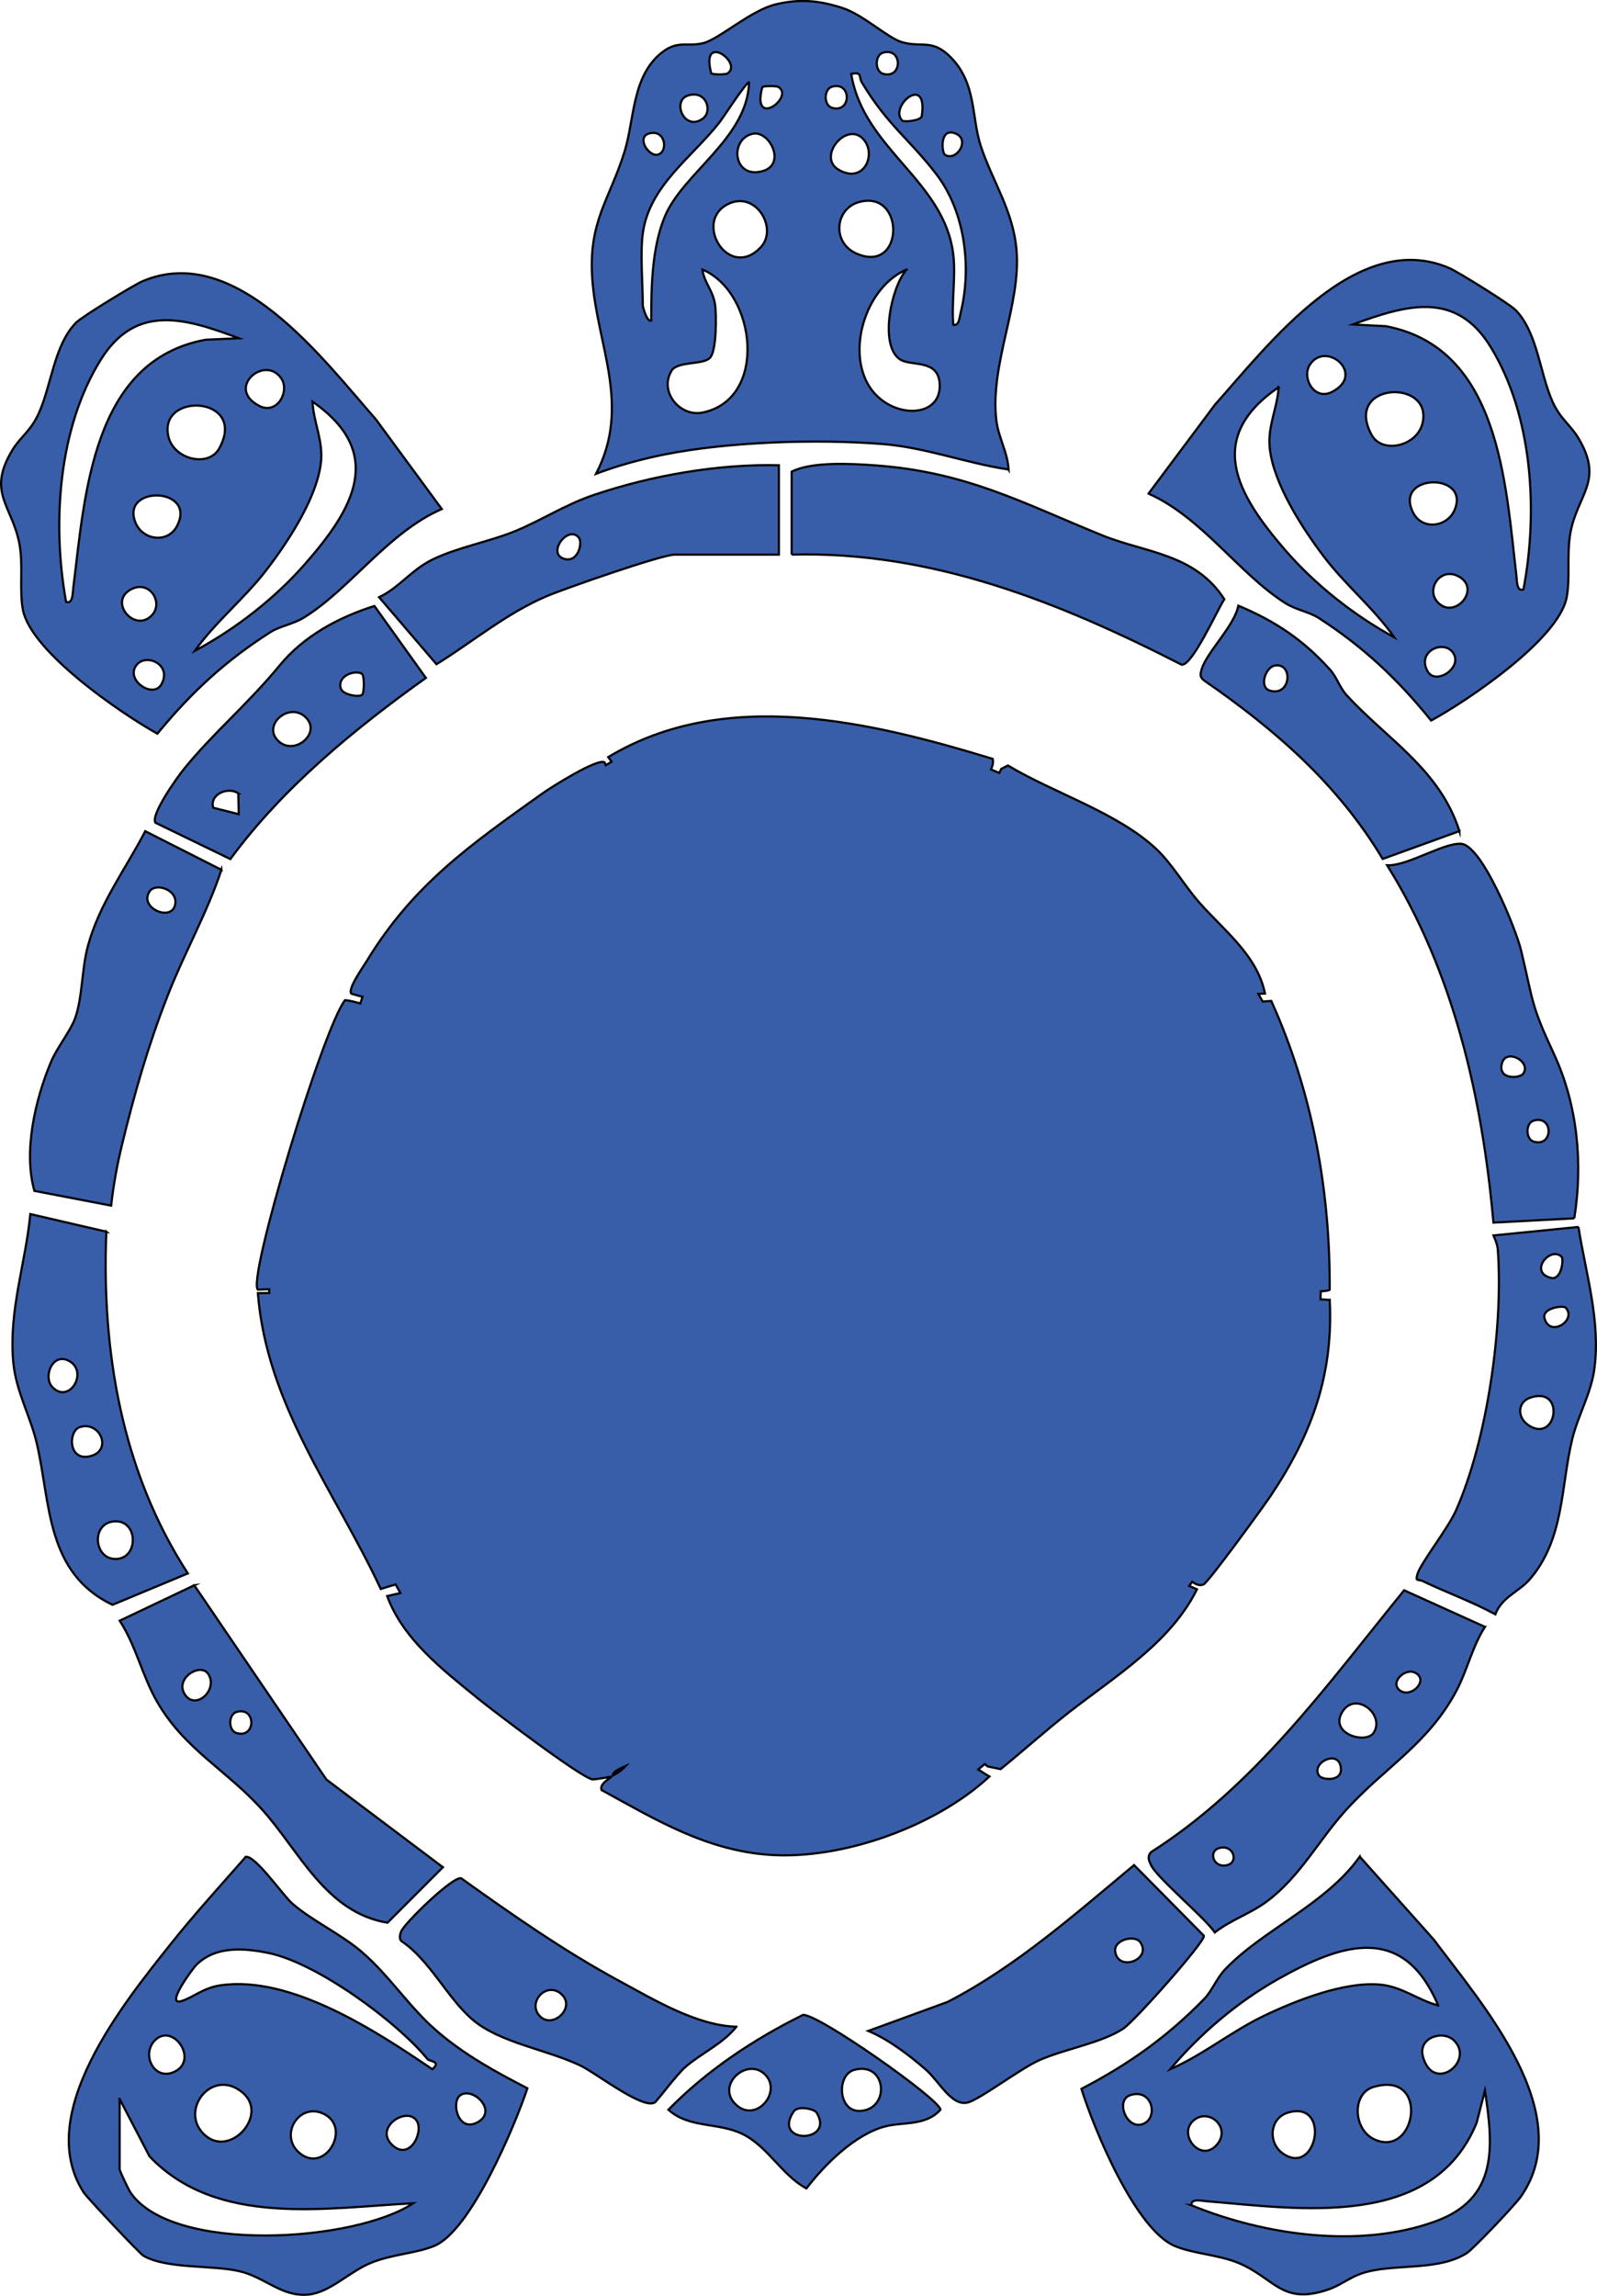 <?xml version="1.0" encoding="UTF-8"?>
<svg xmlns="http://www.w3.org/2000/svg" width="733.85" height="1054.34" viewBox="0 0 733.85 1054.34">
  <defs>
    <style>
      .cls-1 {
        fill: #385eaa;
        stroke: #000;
        stroke-miterlimit: 10;
      }
    </style>
  </defs>
  <g id="perimetro">
    <path class="cls-1" d="M112.91,852.72c4.38-.74,16.94,17.49,21.27,21.31,9.07,8.01,22.44,14.04,32.23,22.49,12.59,10.86,21.65,25.21,34.24,36.11s27.11,18.87,41.7,26.38c-5.85,17.45-25.98,65.36-42.73,72.35-8.47,3.53-19.52,3.84-29.28,7.86-9.82,4.04-18.78,13.6-28.62,14.52-12.46,1.17-19.95-8.08-31.9-10.77-12.84-2.89-32.82-.88-43.82-6.99-1.75-.97-25.97-26.71-27.54-29.13-23.21-35.91,18.31-86.84,40.03-114.15,10.88-13.69,22.9-26.79,34.42-39.96ZM196.49,945.66c-14.3-17.48-51.12-44.4-73.38-48.84-11.37-2.27-24.15-3.18-32.95,5.57-1.49,1.48-14.43,18.85-6.87,16.59,5.63-1.69,9.93-6.09,18.14-7.27,32.33-4.65,71.5,21.1,97.23,38.55,4.38-3.63-1.34-3.6-2.16-4.6ZM71.11,937.08c-6.35,6.56-.11,18.96,9.29,14.22,10.95-5.52-1.08-22.7-9.29-14.22ZM94.64,980.93c11.61,9.54,28.72-9.78,16.95-19.85-14.28-12.21-30.21,8.96-16.95,19.85ZM211.53,962.19c-4.39,3.04-1.12,17.04,7.61,12.59,10.03-5.11-1.75-16.64-7.61-12.59ZM54.98,963.95v32.24c0,.77,3.99,9.21,4.97,10.66,19.2,28.17,102.85,22.9,129.9,4.97-40.34,2.07-90.19,11.02-121.14-21.55l-13.73-26.32ZM137.65,988.74c11.69,9.77,24.09-11.61,11.16-17.97-11.38-5.59-20.85,9.88-11.16,17.97ZM191.52,973.99c-4.53-7.08-20.6,3.43-10.63,11.63,7.65,6.28,13.85-6.6,10.63-11.63Z"/>
    <path class="cls-1" d="M624.84,852.65l34.02,38.09c22.07,29.56,66.61,79.92,40,118.03-2.52,3.61-21.67,23.9-24.86,25.94-12.26,7.85-30.51,5.11-44.51,8.26-8.75,1.97-12.08,5.99-18.97,8.39-21.57,7.51-24.82-5.3-41.53-12.17-9.23-3.8-20.94-4.22-29.31-7.82-17.94-7.72-36.96-53.53-42.74-72.1,21.75-11.33,39.3-23.76,56.39-41.28,3.6-3.68,5.71-9.49,9.74-13.71,17.45-18.24,46.06-29.62,61.77-51.64ZM660.86,920.95c-16.09-37.99-44.35-28.53-73.63-12.04-18.58,10.47-35.8,25.09-49.5,41.35,15.09-6.6,28.1-17.33,42.94-24.46,14.67-7.05,37.16-15.94,53.57-14.4,10.12.95,17.32,7.13,26.62,9.55ZM668.19,937.09c-5.06-5.05-16.74-1.41-14.33,7.37,4.72,17.17,23.92,2.21,14.33-7.37ZM630.95,958.47c-9.73,2.98-9.27,19.46.64,24.01,19.31,8.87,25.65-32.07-.64-24.01ZM547.52,1012.77c33.5,13.69,77.09,20.02,111.93,7.4,28.79-10.43,26.92-33.81,22.9-60.12l-3.79,14.75c-20.13,49.35-81.69,39.58-124.24,36.06-2.14-.18-7.29-1.42-6.79,1.91ZM519.41,962.15c-6.98,2.25-1.93,15.58,5.37,13.4,7.79-2.33,5.04-16.75-5.37-13.4ZM591.91,970.16c-8.61,2.52-9.49,14.06-2.16,18.96,15.56,10.41,21.87-24.72,2.16-18.96ZM548,974.22c-6.64,6.51,4.16,19.39,11.41,10.41,6.39-7.91-4.42-17.26-11.41-10.41Z"/>
    <path class="cls-1" d="M368.99,925.32c6.91-.61,63.17,38.98,63.17,43.52-6.79,7.6-17.23,5.51-25.49,7.7-13.79,3.66-27.61,17.36-36.1,28.45-11.4-6.1-17.8-19.46-29.58-25.08-11.26-5.37-24.41-2.48-33.84-11.07,17.72-18.08,39.21-32.36,61.84-43.52ZM351.58,952.71c-8.34-8.34-23.23,5.17-13.09,14.09,9.17,8.07,20.99-6.2,13.09-14.09ZM392.55,950.55c-8.36,2.26-7.56,19.84,3.19,18.83,13.56-1.27,11.51-22.8-3.19-18.83ZM375.21,970.12c-.93-1.5-8.53-3.43-10.54-.41-10.03,15.11,19.29,14.53,10.54.41Z"/>
    <path class="cls-1" d="M682.37,747.11c-5.78,8.93-8.09,19.76-12.96,29.03-13.17,25.08-33.59,35.69-51.6,55.88-12.02,13.48-20.43,29.65-35.3,40.91-7.64,5.79-16.73,8.64-24.28,14.49-5-7.17-26.6-25.06-29.34-30.94-.99-2.13-1.76-3.8-.04-5.88,47.93-30.46,81.03-76.91,116.37-120.28l37.14,16.79ZM651.05,768.61c-4.78-3.54-12.84,3.95-7.74,7.73,4.78,3.54,12.84-3.95,7.74-7.73ZM631.28,795.66c5.25-8.37-8.42-19.27-14.45-9.53-6.27,10.12,10.98,15.08,14.45,9.53ZM606.15,815.44c1.58,2.24,11.93,2.96,9.75-4.85-1.94-6.96-13.61-.63-9.75,4.85ZM560.23,848.69c-5.11,1.37-2.78,9.57,3.87,7.78,5.11-1.37,2.78-9.57-3.87-7.78Z"/>
    <path class="cls-1" d="M725.32,563.44c3.38,21.5,10.19,42.86,7.36,64.92-1.47,11.45-7.61,21.73-10.26,32.73-5.23,21.64-3.55,45.99-19.65,64.38-4.87,5.56-12.61,7.94-15.65,15.87-10.8-5.85-22.52-10.05-33.55-15.33-1.89-.91-3.26.59-2.24-3.08,1.4-5.03,13.87-20.69,17.69-29.24,14.36-32.17,21.85-84.57,19.26-119.58-.19-2.63-1.07-4.46-2.01-6.76l39.05-3.9ZM717.53,577.1c-5.2-4.96-15.24,7.15-4.84,9.75,4.81,1.2,6.04-8.61,4.84-9.75ZM719.49,600.54c-1.06-1.18-11,.03-9.75,4.85,2.34,9.02,15.01.96,9.75-4.85ZM703.2,641.84c-6.15,2.08-6.29,9.7.04,13.21,12.43,6.9,15.87-18.59-.04-13.21Z"/>
    <path class="cls-1" d="M48.86,565.62c-2.21,55.21,7.15,110.19,37.45,156.95l-34.63,14.42c-30.63-14.7-28.4-46.6-34.74-74-2.96-12.8-9.7-24-10.89-37.96-1.99-23.41,5.65-44.61,7.89-67.49l34.93,8.09ZM24.21,637.15c7.78,7.78,16.69-7.41,7.34-12.26-7.49-3.88-12.01,7.59-7.34,12.26ZM36.65,655.39c-5.4,1.76-5.47,16.25,5.24,13.22,9.78-2.77,4.03-16.23-5.24-13.22ZM52.36,698.68c-10.92.95-9.14,18.17,1.54,17.22,9.98-.89,9.49-18.17-1.54-17.22Z"/>
    <path class="cls-1" d="M89.27,728.01l60.71,89.2,53.54,40.29-25.46,25.48c-28.42-4.76-40.25-32.63-57.57-51.91-16.31-18.15-35.6-27.63-48.24-49.47-6.95-12.01-9.66-25.63-17.24-37.33l34.27-16.26ZM95.76,768.84c-3.55-5.68-15.99,2.07-10.61,9.61,4.95,6.93,15.12-2.4,10.61-9.61ZM108.75,786.17c-3.93,1.1-3.93,8.63,0,9.73,8.99,2.52,8.99-12.25,0-9.73Z"/>
    <path class="cls-1" d="M101.75,399.44c-6.47,19.62-17.1,38.32-24.78,57.98-8.96,22.95-15.11,44.4-21.04,68.85-2.17,8.95-3.82,18.24-4.87,27.39l-35.25-6.77c-5.12-18.02.3-41.69,7.55-59.05,2.85-6.83,9.01-14.33,11.12-20.14,3.46-9.54,3.03-22.6,5.89-33.19,5.29-19.56,17.44-35.56,26.37-52.8l35.01,17.74ZM68.84,409.23c-5.3,7.41,9.43,14.19,11.54,6.6,1.95-7.02-8.62-10.67-11.54-6.6Z"/>
    <path class="cls-1" d="M723.41,559.5l-37.15,1.97c-5.13-57.3-18.2-115-48.85-164.11,9.4.45,26.2-10.62,34.16-9.83,9.58.96,25.1,39.32,27.39,48.9,5.82,24.28,4.4,24.61,15.05,47.48,10.91,23.45,13.45,50.22,9.4,75.6ZM699.95,493.06c3.87-5.48-7.8-11.81-9.75-4.85-2.18,7.81,8.17,7.09,9.75,4.85ZM704.86,514.58c-3.93,1.1-3.93,8.63,0,9.73,8.99,2.52,8.99-12.25,0-9.73Z"/>
    <path class="cls-1" d="M398.98,932.66l36.48-13.32c31.59-16.34,58.48-40.23,85.66-62.83l32.11,32.47c.49,2.8-31.93,39.26-37.08,42.64-10.11,6.63-26.94,9.36-38.38,14.39-8.86,3.89-27.92,18.46-33.32,19.59-7.37,1.54-12.93-9.88-19.15-15.28-7.62-6.6-16.95-13.73-26.32-17.66ZM523.88,891.83c-2.47-3.39-12.27-1.07-11.42,4.46,1.46,9.5,17.2,3.47,11.42-4.46Z"/>
    <path class="cls-1" d="M338.38,930.75c-6.28,7.88-15.95,12.03-23.48,18.52-3.78,3.26-13.09,15.73-14.02,16.27-5.6,3.27-26.89-13.47-34.12-16.94-15.25-7.33-36.86-10.39-49.41-20.95-11.66-9.81-20.04-27.82-33.02-36.31-.93-1.25-.55-2.82-.07-4.21,1.22-3.57,23.78-25.6,27.65-24.57,23.35,16.67,47.12,33.33,72.39,47.01,16.07,8.69,35.83,20.65,54.08,21.17ZM257.75,915.58c-6.49-5.49-14.84,3.25-10.4,9.43,5.7,7.94,17.97-3.03,10.4-9.43Z"/>
    <path class="cls-1" d="M363.79,254.7v-38.1c9.2-4.66,27.05-3.69,38.09-2.91,42.09,3,67.71,17.17,104.63,32.17,19.8,8.04,42.54,8.31,56.09,29.32-3.35,5.1-14.67,30.53-19.61,30.08-56.14-28.68-114.67-52.26-179.2-50.57Z"/>
    <path class="cls-1" d="M357.92,213.67v41.03h-47.88c-5.92,0-50.89,15.68-59.01,19.16-18.41,7.88-33.59,20.73-50.46,31.17l-26.37-30.76c9.5-4.56,14.65-12.52,24.67-17.38,11.47-5.56,25.85-8.08,37.84-12.98s22.84-12.11,36.15-16.61c26.51-8.97,57.11-14.3,85.06-13.64ZM266.01,246.95c-4.85-6.19-15,7.24-6.76,9.69,6.42,1.91,8.6-7.35,6.76-9.69Z"/>
    <path class="cls-1" d="M172.05,278.29l23.65,33.03c-32.91,23.49-65.76,50.43-89.85,83.2l-34.42-16.7c-2.33-3.63,10.02-20.83,12.9-24.41,13.22-16.44,29.59-30.07,44.1-47.74,11.17-13.6,27.03-22.15,43.6-27.38ZM166.34,309.46c-3-1.99-11.57.75-9.71,6.77.86,2.79,8.03,4.05,9.71,2.9,1.14-.78,1.14-8.92,0-9.68ZM140.5,329.44c-7.5-7.37-20.12,3.47-12.72,10.74s20.12-3.47,12.72-10.74ZM109.51,364.34c-4.74-3.28-13.37.48-11.52,6.6l11.71,2.96-.2-9.56Z"/>
    <path class="cls-1" d="M670.64,381.67l-35.27,12.78c-20.72-34.51-49.38-59.37-82.17-82.03-1.96-1.63-1.66-2.83-1.03-5.01,2.25-7.82,15.03-19.91,16.88-29.26,16.98,7.13,29.68,15.61,42.03,29.25,3.29,3.63,4.42,8.22,7.71,11.83,18.3,20.05,42.74,33.92,51.85,62.44ZM585.87,305.63c-4.44.73-7.54,10.16-2.17,11.59,9.68,2.57,10.56-12.97,2.17-11.59Z"/>
    <path class="cls-1" d="M139.75,283.55c-4.95,3.08-11.07,3.95-15.42,6.71-20.66,13.12-36.45,27.73-52.02,46.67-16.98-9.48-57.88-37.55-61.74-56.69-1.8-8.93.2-20.48-1.61-30.29-3.28-17.76-15.14-23.59-3.35-43.14,3.77-6.25,8.39-8.67,12.12-16.83,5.97-13.04,7.05-31.47,17.26-41.85,2.66-2.71,26.46-17.26,30.51-18.98,42.78-18.19,82.88,35.78,107.25,63.47l30.26,41.14c-24.78,10.83-41.82,36.48-63.26,49.79ZM147.47,212.44c-1.87,16.37-15.22,36.54-25.14,49.45-10.04,13.05-23.22,23.57-32.79,36.98,18.74-10.05,36.59-23.89,50.66-39.91,22.18-25.25,37.26-50.95,3.4-74.53.46,9.6,5.02,17.92,3.86,28.02ZM119.16,186.42c8.09,4.17,14.06-6.51,10.17-12.5-7.39-11.37-26,4.34-10.17,12.5ZM77.36,200.38c2.41,10.64,18.44,14.48,23.36,5.58,13.31-24.07-28.05-26.3-23.36-5.58ZM33.65,270.15c5.33-42.36,8.46-104.62,60.9-114.14l15.21-.67c-24.91-9.36-47.4-16.01-63.55,10.01-19.54,31.49-22.32,75.44-15.84,111.05,3.16,1.18,3-4.12,3.27-6.25ZM62.12,306.33c-3.63,6.69,8.36,14.38,12,8.01,5.43-9.49-8.12-15.16-12-8.01ZM62.23,239.95c3.29,8.19,14.76,9.7,19,1.8,9.7-18.1-25.97-19.17-19-1.8ZM60.37,270.57c-10.28,5.24.1,18.47,7.83,13.31,8.15-5.43,1.23-17.93-7.83-13.31Z"/>
    <path class="cls-1" d="M527.77,226.68l30.58-40.9c24.59-27.5,65.12-81.14,107.75-62.61,4.04,1.76,27.72,16.49,30.36,19.22,10.12,10.46,11.06,28.89,16.92,41.99,3.67,8.19,8.27,10.65,11.99,16.92,11.64,19.65-.27,25.38-3.69,43.12-1.89,9.8.02,21.36-1.85,30.28-4.01,19.11-45.13,46.85-62.19,56.2-15.42-19.07-31.09-33.8-51.64-47.09-4.32-2.79-10.44-3.72-15.37-6.83-21.33-13.48-38.17-39.27-62.86-50.3ZM587.56,177.83c-34.04,23.3-19.17,49.13,2.8,74.55,13.95,16.14,31.69,30.12,50.34,40.32-9.46-13.49-22.56-24.11-32.49-37.24-9.82-12.98-23-33.26-24.74-49.65-1.08-10.11,3.55-18.39,4.08-27.99ZM601.93,167.44c-3.94,5.96,1.94,16.69,10.07,12.58,15.89-8.04-2.58-23.89-10.07-12.58ZM630.28,199.71c4.85,8.94,20.91,5.23,23.4-5.39,4.86-20.68-36.52-18.78-23.4,5.39ZM700.05,270.7c6.77-35.55,4.34-79.53-14.95-111.17-15.94-26.15-38.48-19.68-63.47-10.52l15.2.79c52.36,9.94,55,72.22,59.99,114.62.25,2.13.05,7.43,3.22,6.28ZM656.01,308.3c3.59,6.4,15.65-1.2,12.07-7.92-3.82-7.17-17.42-1.62-12.07,7.92ZM649.48,235.64c4.17,7.94,15.66,6.52,19.01-1.64,7.11-17.32-28.57-16.53-19.01,1.64ZM662.17,277.88c7.69,5.22,18.18-7.92,7.94-13.25-9.02-4.69-16.05,7.75-7.94,13.25Z"/>
    <path class="cls-1" d="M463.45,215.61c-19.22-2.84-38.21-10.13-57.68-11.68-30.25-2.41-71.04-1.11-100.64,4.83-10.51,2.11-21.21,5.04-31.23,8.81,16.23-31.19.54-58.72-1.71-89.14-1.99-26.85,7.93-36.58,14.83-58.91,4.54-14.69,3.37-34.63,17.12-45.41,7.46-5.85,11.87-2.44,19.12-4.33s21.7-14.97,33.07-17.74,20.4-1.74,30.86,1.65c9.55,3.1,20.66,13.74,27.32,15.68,9.14,2.65,13.84-1.72,22.37,6.94,11.95,12.13,9.39,27.32,13.85,40.87,5.32,16.17,14.99,29.69,16.41,48.07,1.94,25.04-12.28,51.85-9.32,77.71.89,7.76,5.24,14.82,5.64,22.67ZM334.25,33.73c7.53-4.65-12.63-19.54-7.41,0,1.02.58,6.45.59,7.41,0ZM405.83,24.17c-3.93,1.1-3.93,8.63,0,9.73,8.99,2.52,8.99-12.25,0-9.73ZM438.06,116.96c1.19,10.05-.87,21.95,0,32.24,2.8.44,2.84-3.45,3.34-5.43,5.24-20.95,2.07-46.6-11.21-63.88-12.2-15.87-22.5-22.53-34.19-42.1-1.48-2.48.39-4.96-4.85-3.85,5.68,34.7,42.86,48.84,46.91,83.02ZM295.38,107.19c-1.26,9.33,0,23.2,0,33.22,0,.39,1.82,7.61,3.89,6.83-.03-15.29.23-33.21,6.14-47.6,8.33-20.27,37.98-35.99,38.81-61.81-.75-1-11.95,16.27-13.71,18.51-12.7,16.1-32.19,29.03-35.13,50.85ZM357.71,39.97c-.96-.59-6.39-.59-7.41,0-5.22,19.55,14.94,4.65,7.41,0ZM382.37,39.8c-3.93,1.1-3.93,8.63,0,9.73,8.99,2.52,8.99-12.25,0-9.73ZM316.12,43.86c-7.51,2.4-1.75,16.63,6.74,10.68,4.8-3.37,1.7-13.38-6.74-10.68ZM414.61,55.4c.63.63,7.53.28,8.92-1.81,3.19-20.37-15.32-4.66-8.92,1.81ZM298.33,61.29c-6.12,1.65-.28,10.69,3.86,9.74,4.98-1.14,3.74-11.79-3.86-9.74ZM345.62,61.49c-10.68,2.75-8.59,21.11,5.05,17.02,10.78-3.23,2.8-19.04-5.05-17.02ZM396.52,63.7c-7.74-7.97-21.07,8.4-11.25,14.19,11.87,7,17.83-7.42,11.25-14.19ZM434.16,71.03c5.2,3.49,12.03-6.92,4.85-9.74-7.39-2.91-6.23,8.82-4.85,9.74ZM349.59,113.53c8.32-8.84-2.9-27.29-16.22-19.16-14.25,8.7,1.9,34.37,16.22,19.16ZM394.51,92.86c-10.79,3.15-12.37,18.59-.92,23.59,22.17,9.69,22.48-29.88.92-23.59ZM326.2,164.37c-3.27,3.18-13.41,1.49-17.19,5.27-6.74,9.74,3.25,21.97,13.79,19.83,30.4-6.16,24.67-55.37-.04-65.69.89,6.35,5.03,9.63,5.89,16.56.59,4.79.65,21.01-2.45,24.02ZM416.56,123.81c-17.91,7.63-27.18,35.09-17.99,52.15,9.04,16.78,34.65,17.15,33.2-.1-.94-11.18-13.23-7.41-18.31-10.89-9.46-6.49-4-32.98,3.09-41.17Z"/>
  </g>
  <g id="level_-2" data-name="level -2">
    <path class="cls-1" d="M610.99,596.97l-4.18-.28c.05-1.22.08-2.44.1-3.7,2.22-.07,3.69-.3,4.1-.7.27-45.86-7.98-90.86-26.83-132.62l-3.97.26c-.6-1.1-1.26-2.27-1.98-3.53l3.05-.12c-3.54-17.77-19.47-29.48-30.5-42.18-6.58-7.59-12.39-17.59-19.5-24.26-17.79-16.7-47.19-25.7-68.1-38.29l-3.06,1.54-.93,1.88c-1.36-.58-2.64-1.13-3.82-1.62.67-1.52,1.19-3.06.79-4.85-56.18-17.12-123.03-33.2-176.66-.82.53.7,1.04,1.42,1.54,2.13-.89.53-1.78,1.06-2.66,1.61-.19-.43-.38-.86-.55-1.3-3.06-2.16-24.66,11.46-28.53,14.22-32.89,23.45-59.36,41.78-80.82,77.07-1.71,2.82-8.78,12.61-7.04,14.92,1.7.52,3.42,1,5.14,1.43-.3.93-.63,1.96-1.02,3.1-2.34-.74-4.68-1.34-7.02-1.57-10.18,13.1-44.96,128.02-40.06,132.98l5.21-.22c.02.61.03,1.18.06,1.74l-5.26.06c4.1,51.71,35.42,90.84,56.48,135.86,2.26-.74,4.54-1.42,6.83-2.06.82,1.49,1.55,2.79,2.18,3.93-2.02.46-4.06.93-6.08,1.39,7.34,19.86,25.5,33.82,41.48,46.84,6.79,5.54,48.34,37.17,53.04,37.36.48.02,4.05-.49,6.46-.9,1.19-.21,2.1-.38,2.22-.47-.45.37-.94.74-1.43,1.1-1.93,1.46-3.89,3.02-3.26,5.13,24.8,13.6,48.13,27.78,77.33,29.78,33.62,2.3,76.43-13.21,100.91-35.98-1.71-1.02-3.42-2.09-5.14-3.22,1.08-.87,2.1-1.72,3.03-2.52l1.25,1.1,6,1.26c10.64-8.62,20.88-17.88,31.67-26.29,21.11-16.43,46.5-31.88,58.57-56.31-1.18-.54-2.38-1.06-3.58-1.55.44-.59.9-1.22,1.38-1.89,1.77,1.25,3.58,2,5.3,1.16,2.3-1.14,27.62-35.91,31.02-41.02,18.62-27.95,28.6-55.16,26.87-89.59ZM281.33,815.6c1.05-.96-.82-1.54,6-4.49-3.09,3.19-4.22,3.11-6,4.49Z"/>
    <path class="cls-1" d="M278.86,816.27c1.19-.21,2.1-.38,2.22-.47-.45.37-.94.74-1.43,1.1-.24-.19-.5-.4-.78-.63Z"/>
    <path class="cls-1" d="M287.33,811.11c-3.09,3.19-4.22,3.11-6,4.49,1.05-.96-.82-1.54,6-4.49Z"/>
  </g>
</svg>
